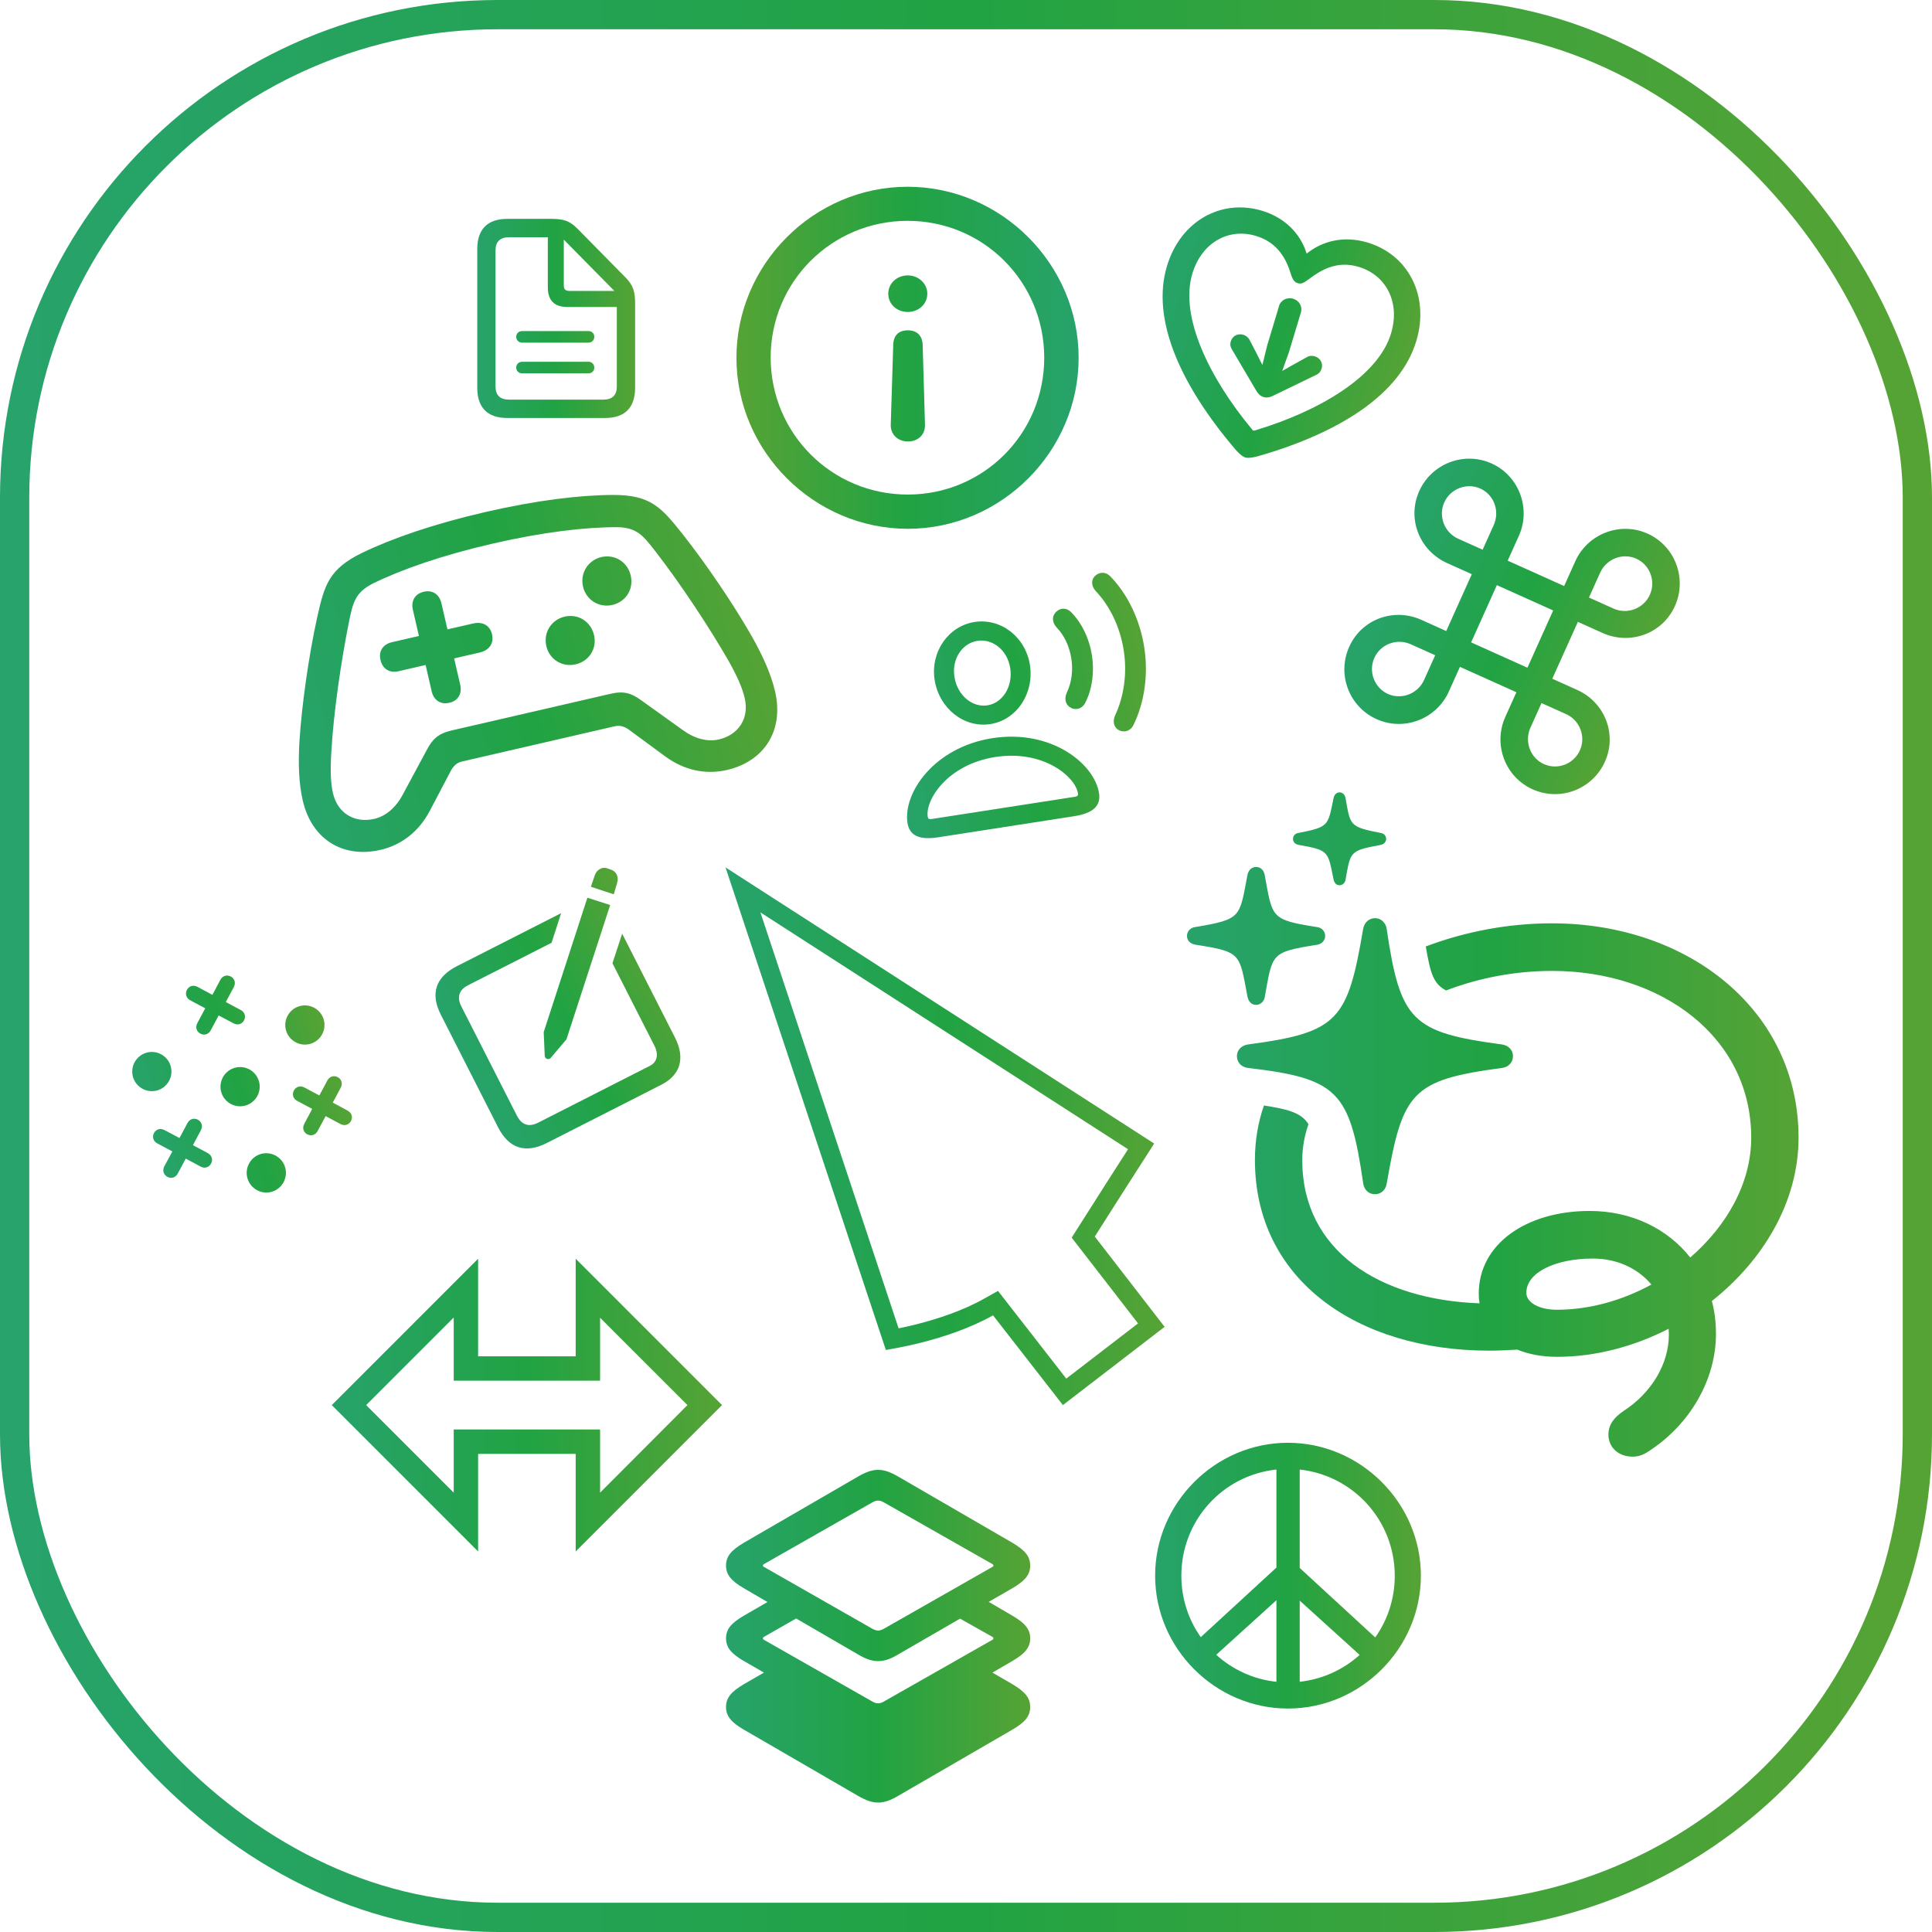 <svg width="132" height="132" viewBox="0 0 132 132" fill="none" xmlns="http://www.w3.org/2000/svg">
<rect x="1" y="1" width="130" height="130" rx="33" stroke="url(#paint0_linear_179_1372)" stroke-width="2"/>
<g clip-path="url(#clip0_179_1372)" filter="url(#filter0_b_179_1372)">
<path d="M100.558 39.23L98.811 43.114L97.107 42.348C95.229 41.503 93.032 42.299 92.183 44.187C91.335 46.074 92.167 48.288 94.055 49.136C95.923 49.977 98.141 49.135 98.99 47.247L99.748 45.562L103.605 47.296L102.847 48.982C101.998 50.869 102.84 53.087 104.709 53.927C106.596 54.776 108.805 53.93 109.653 52.042C110.502 50.155 109.639 47.983 107.761 47.139L106.057 46.373L107.804 42.488L109.508 43.254C111.39 44.09 113.587 43.294 114.436 41.406C115.281 39.528 114.452 37.306 112.565 36.457C110.696 35.617 108.474 36.468 107.629 38.346L106.867 40.041L103.01 38.306L103.773 36.611C104.617 34.733 103.779 32.506 101.91 31.666C100.023 30.817 97.81 31.673 96.966 33.551C96.117 35.438 96.98 37.61 98.854 38.464L100.558 39.23ZM99.631 36.809C98.678 36.38 98.255 35.264 98.679 34.321C99.099 33.386 100.215 32.963 101.14 33.379C102.065 33.795 102.489 34.911 102.056 35.873L101.298 37.558L99.631 36.809ZM110.239 41.579L108.563 40.825L109.321 39.139C109.753 38.178 110.869 37.754 111.794 38.17C112.729 38.59 113.143 39.702 112.723 40.636C112.299 41.58 111.183 42.003 110.239 41.579ZM100.511 43.889L102.27 39.978L106.118 41.708L104.359 45.62L100.511 43.889ZM96.389 44.018L98.056 44.768L97.298 46.454C96.87 47.406 95.754 47.83 94.829 47.414C93.904 46.998 93.476 45.891 93.9 44.948C94.321 44.013 95.436 43.59 96.389 44.018ZM106.997 48.789C107.941 49.213 108.365 50.328 107.944 51.263C107.52 52.206 106.418 52.625 105.483 52.205C104.558 51.789 104.135 50.673 104.563 49.72L105.321 48.035L106.997 48.789Z" fill="url(#paint1_linear_179_1372)"/>
</g>
<path d="M76.49 49.909C76.858 50.066 77.254 49.92 77.433 49.55C78.189 48.03 78.47 46.111 78.178 44.227C77.885 42.336 77.041 40.584 75.854 39.373C75.572 39.074 75.149 39.056 74.848 39.323C74.531 39.593 74.547 40.041 74.868 40.388C75.844 41.418 76.534 42.866 76.778 44.444C77.022 46.015 76.787 47.599 76.186 48.882C75.993 49.308 76.106 49.74 76.49 49.909ZM67.663 49.472C69.457 49.194 70.67 47.382 70.369 45.439C70.071 43.518 68.382 42.217 66.581 42.497C64.787 42.775 63.56 44.551 63.856 46.457C64.165 48.399 65.861 49.752 67.663 49.472ZM73.212 48.383C73.555 48.535 73.953 48.397 74.135 48.041C74.605 47.145 74.787 45.958 74.605 44.782C74.421 43.598 73.889 42.529 73.168 41.81C72.887 41.526 72.466 41.515 72.187 41.779C71.858 42.067 71.859 42.516 72.207 42.889C72.714 43.405 73.068 44.166 73.198 45C73.326 45.826 73.21 46.652 72.893 47.311C72.682 47.771 72.809 48.193 73.212 48.383ZM67.464 48.192C66.43 48.352 65.406 47.505 65.211 46.247C65.014 45.027 65.738 43.946 66.781 43.785C67.823 43.623 68.831 44.419 69.021 45.648C69.215 46.898 68.507 48.03 67.464 48.192ZM64.106 57.206L73.389 55.765C74.669 55.566 75.225 55.069 75.09 54.198C74.773 52.158 71.802 49.813 67.805 50.434C63.814 51.053 61.686 54.188 62.002 56.228C62.138 57.099 62.818 57.405 64.106 57.206ZM63.66 55.956C63.482 55.983 63.407 55.942 63.385 55.8C63.208 54.661 64.721 52.231 68.004 51.721C71.295 51.211 73.474 53.069 73.65 54.208C73.672 54.349 73.613 54.411 73.435 54.439L63.66 55.956Z" fill="url(#paint2_linear_179_1372)"/>
<path d="M60.961 91.498L50.761 60.8L77.963 78.324C76.726 80.244 75.49 82.192 74.254 84.138L74.254 84.139L74.01 84.523L74.288 84.882L78.663 90.537L72.736 95.095L68.359 89.472L68.017 89.033L67.531 89.305C66.005 90.163 64.234 90.735 62.827 91.093C62.128 91.271 61.526 91.394 61.099 91.473C61.051 91.482 61.005 91.49 60.961 91.498Z" stroke="url(#paint3_linear_179_1372)" stroke-width="1.293"/>
<path d="M62.011 12.76C55.604 12.76 50.316 18.049 50.316 24.445C50.316 30.84 55.615 36.129 62.023 36.129C68.419 36.129 73.696 30.84 73.696 24.445C73.696 18.049 68.407 12.76 62.011 12.76ZM62.011 15.088C67.198 15.088 71.345 19.258 71.345 24.445C71.345 29.631 67.198 33.79 62.023 33.79C56.836 33.79 52.666 29.631 52.655 24.445C52.644 19.258 56.825 15.088 62.011 15.088ZM62.023 22.569C61.401 22.569 61.04 22.919 61.028 23.574L60.859 29.01C60.836 29.677 61.333 30.162 62.034 30.162C62.735 30.162 63.221 29.688 63.198 29.021L63.04 23.574C63.017 22.93 62.656 22.569 62.023 22.569ZM62.023 18.817C61.288 18.817 60.689 19.348 60.689 20.071C60.689 20.783 61.277 21.314 62.023 21.314C62.757 21.314 63.356 20.783 63.356 20.071C63.356 19.359 62.746 18.817 62.023 18.817Z" fill="url(#paint4_linear_179_1372)"/>
<g clip-path="url(#clip1_179_1372)">
<path d="M20.683 54.688C21.302 57.374 23.453 58.653 25.996 58.066C27.45 57.731 28.615 56.801 29.345 55.438L30.779 52.707C30.978 52.313 31.231 52.104 31.573 52.026L42 49.621C42.342 49.542 42.661 49.619 43.013 49.886L45.498 51.714C46.751 52.619 48.206 52.945 49.659 52.609C52.203 52.023 53.576 49.932 52.957 47.245C52.69 46.089 52.135 44.837 51.37 43.483C50.162 41.361 48.275 38.56 46.606 36.452C45.186 34.669 44.442 33.808 41.893 33.816C39.656 33.822 36.675 34.173 33.141 34.988C29.606 35.803 26.762 36.795 24.748 37.77C22.464 38.876 22.161 39.978 21.666 42.203C21.088 44.83 20.619 48.173 20.461 50.61C20.367 52.163 20.416 53.531 20.683 54.688ZM22.748 54.188C22.593 53.517 22.562 52.677 22.634 51.431C22.785 48.718 23.306 45.142 23.848 42.465C24.11 41.187 24.268 40.466 25.497 39.858C27.414 38.918 30.17 37.946 33.639 37.146C37.096 36.349 40.011 36.013 42.146 36.019C43.516 36.028 43.952 36.612 44.758 37.643C46.44 39.807 48.43 42.804 49.788 45.17C50.398 46.258 50.727 47.029 50.881 47.701C51.209 49.121 50.419 50.219 49.119 50.519C48.326 50.702 47.448 50.464 46.653 49.882L43.861 47.882C43.176 47.378 42.667 47.183 41.72 47.401L30.863 49.905C29.905 50.126 29.534 50.524 29.139 51.276L27.515 54.295C27.055 55.166 26.359 55.767 25.577 55.948C24.267 56.25 23.075 55.609 22.748 54.188ZM25.996 45.09C26.138 45.706 26.612 46.003 27.229 45.861L29.079 45.434L29.492 47.229C29.635 47.845 30.101 48.155 30.706 48.016C31.301 47.879 31.584 47.396 31.442 46.779L31.028 44.984L32.767 44.583C33.439 44.428 33.758 43.949 33.615 43.332C33.478 42.738 32.982 42.446 32.31 42.601L30.571 43.002L30.159 41.219C30.017 40.602 29.551 40.292 28.957 40.429C28.351 40.569 28.068 41.051 28.21 41.668L28.622 43.452L26.772 43.878C26.155 44.021 25.858 44.495 25.996 45.09ZM41.84 41.331C42.765 41.118 43.307 40.251 43.094 39.326C42.881 38.401 42.011 37.848 41.086 38.061C40.183 38.269 39.621 39.153 39.834 40.078C40.048 41.002 40.937 41.54 41.84 41.331ZM39.331 45.389C40.256 45.176 40.799 44.309 40.588 43.395C40.374 42.47 39.505 41.916 38.58 42.13C37.666 42.34 37.115 43.221 37.328 44.146C37.539 45.06 38.417 45.6 39.331 45.389Z" fill="url(#paint5_linear_179_1372)"/>
</g>
<g clip-path="url(#clip2_179_1372)">
<path d="M41.934 61.102L42.168 60.316C42.286 59.917 42.119 59.538 41.734 59.412L41.467 59.32C41.123 59.208 40.757 59.436 40.635 59.811L40.371 60.587L41.934 61.102ZM37.618 72.29L38.7 71.013L41.69 61.835L40.133 61.334L37.147 70.518L37.219 72.155C37.23 72.344 37.494 72.43 37.618 72.29ZM37.358 78.094L45.18 74.115C46.47 73.46 46.846 72.322 46.115 70.885L42.508 63.794L41.845 65.813L44.711 71.447C45.038 72.091 44.86 72.588 44.41 72.817L36.762 76.707C36.144 77.021 35.644 76.869 35.316 76.225L31.522 68.764C31.194 68.12 31.366 67.627 31.984 67.312L37.685 64.413L38.338 62.39L31.213 66.014C29.763 66.752 29.387 67.89 30.118 69.327L34.035 77.029C34.766 78.466 35.907 78.832 37.358 78.094Z" fill="url(#paint6_linear_179_1372)"/>
</g>
<path d="M79.73 18.179C78.647 21.773 80.599 26.234 84.382 30.678C84.593 30.925 84.862 31.19 85.081 31.256C85.299 31.321 85.67 31.249 85.981 31.16C91.598 29.547 95.681 26.903 96.763 23.309C97.698 20.204 96.201 17.403 93.449 16.575C91.842 16.09 90.368 16.445 89.275 17.328C88.867 16.002 87.828 14.881 86.22 14.397C83.46 13.566 80.665 15.074 79.73 18.179ZM81.466 18.693C82.105 16.572 83.935 15.554 85.812 16.119C87.327 16.575 87.9 17.749 88.19 18.708C88.321 19.124 88.448 19.282 88.667 19.347C88.894 19.416 89.073 19.341 89.418 19.078C90.226 18.468 91.324 17.779 92.83 18.233C94.716 18.801 95.679 20.661 95.04 22.782C94.148 25.744 90.079 28.098 85.818 29.385C85.727 29.413 85.667 29.431 85.633 29.421C85.599 29.411 85.559 29.362 85.507 29.291C82.665 25.865 80.574 21.655 81.466 18.693ZM88.884 21.34C89.005 20.936 88.752 20.529 88.356 20.41C87.952 20.289 87.516 20.488 87.394 20.892L86.576 23.61L86.25 24.934L85.813 24.069L85.389 23.252C85.306 23.071 85.138 22.929 84.961 22.876C84.574 22.759 84.207 22.942 84.092 23.321C84.029 23.531 84.065 23.716 84.184 23.899L85.837 26.701C85.978 26.936 86.123 27.063 86.333 27.126C86.535 27.187 86.727 27.162 86.973 27.043L89.907 25.623C90.108 25.537 90.231 25.399 90.295 25.189C90.409 24.81 90.204 24.455 89.825 24.341C89.64 24.285 89.421 24.311 89.26 24.418L88.456 24.864L87.605 25.343L88.065 24.058L88.884 21.34Z" fill="url(#paint7_linear_179_1372)"/>
<path d="M91.523 60.482C91.717 60.482 91.875 60.342 91.928 60.131C92.279 58.162 92.191 58.127 94.353 57.723C94.564 57.67 94.705 57.512 94.705 57.318C94.705 57.107 94.564 56.949 94.353 56.914C92.191 56.492 92.262 56.422 91.928 54.506C91.875 54.295 91.734 54.137 91.523 54.137C91.312 54.137 91.172 54.295 91.119 54.506C90.715 56.422 90.838 56.492 88.693 56.914C88.482 56.949 88.342 57.107 88.342 57.318C88.342 57.529 88.482 57.67 88.711 57.723C90.838 58.092 90.715 58.162 91.119 60.113C91.172 60.342 91.312 60.482 91.523 60.482ZM85.828 68.656C86.109 68.656 86.356 68.428 86.408 68.147C86.953 65.141 86.777 65.053 90.029 64.543C90.328 64.473 90.539 64.244 90.539 63.945C90.539 63.647 90.328 63.4 90.029 63.348C86.777 62.838 86.953 62.715 86.408 59.779C86.356 59.463 86.127 59.234 85.828 59.234C85.512 59.234 85.301 59.445 85.231 59.779C84.668 62.697 84.861 62.803 81.609 63.348C81.311 63.4 81.1 63.647 81.1 63.945C81.1 64.262 81.311 64.473 81.662 64.543C84.844 65.035 84.668 65.141 85.231 68.094C85.301 68.428 85.494 68.656 85.828 68.656ZM93.949 81.594C94.353 81.594 94.67 81.295 94.74 80.891C95.83 74.615 96.428 73.789 102.633 72.963C103.072 72.91 103.371 72.576 103.371 72.154C103.371 71.75 103.072 71.434 102.633 71.363C96.463 70.537 95.672 69.764 94.74 63.453C94.67 63.031 94.353 62.732 93.949 62.732C93.545 62.732 93.228 63.014 93.141 63.435C92.068 69.728 91.453 70.537 85.248 71.363C84.809 71.434 84.51 71.75 84.51 72.154C84.51 72.576 84.809 72.91 85.248 72.963C91.418 73.684 92.227 74.562 93.141 80.873C93.211 81.295 93.51 81.594 93.949 81.594ZM97.412 64.666C97.728 66.459 97.904 67.197 98.801 67.672C101.086 66.793 103.582 66.336 106.043 66.336C113.514 66.336 119.648 70.853 119.648 77.727C119.648 80.838 117.979 83.756 115.482 85.918C113.936 83.949 111.475 82.736 108.609 82.736C104.25 82.736 101.033 85.022 101.033 88.379C101.033 88.607 101.051 88.836 101.086 89.047C94.266 88.801 88.975 85.461 88.975 79.273C88.975 78.394 89.133 77.568 89.397 76.812C88.904 75.986 87.885 75.775 86.356 75.529C85.951 76.689 85.74 77.938 85.74 79.256C85.74 87.465 92.754 92.281 101.754 92.281C102.387 92.281 103.037 92.246 103.67 92.211C104.443 92.527 105.357 92.703 106.377 92.703C109.014 92.703 111.633 92 114.006 90.787C114.006 90.91 114.023 91.051 114.023 91.174C114.023 93.178 112.846 95.164 110.912 96.412C110.297 96.834 109.893 97.309 109.893 98.029C109.893 98.856 110.543 99.523 111.545 99.523C111.967 99.523 112.283 99.4 112.67 99.137C115.482 97.309 117.24 94.25 117.24 91.139C117.24 90.348 117.152 89.592 116.959 88.889C120.475 86.111 122.883 82.103 122.883 77.727C122.883 69.061 115.395 63.084 106.025 63.084C103.072 63.084 100.102 63.647 97.412 64.666ZM104.285 88.326C104.285 86.938 106.271 85.988 108.82 85.988C110.49 85.988 111.896 86.656 112.828 87.764C110.842 88.853 108.592 89.486 106.377 89.486C105.182 89.486 104.285 89.012 104.285 88.326Z" fill="url(#paint8_linear_179_1372)"/>
<path d="M88 116.733C92.966 116.733 97.079 112.629 97.079 107.654C97.079 102.688 92.966 98.575 87.991 98.575C83.025 98.575 78.921 102.688 78.921 107.654C78.921 112.629 83.034 116.733 88 116.733ZM80.714 107.654C80.714 103.875 83.544 100.79 87.209 100.403V107.101L82.041 111.855C81.206 110.678 80.714 109.228 80.714 107.654ZM88.8 107.127V100.403C92.465 100.808 95.286 103.884 95.295 107.654C95.295 109.228 94.803 110.687 93.959 111.873L88.8 107.127ZM87.209 109.333V114.905C85.627 114.738 84.212 114.07 83.096 113.06L87.209 109.333ZM88.8 109.359L92.895 113.068C91.788 114.07 90.373 114.729 88.8 114.905V109.359Z" fill="url(#paint9_linear_179_1372)"/>
<path d="M34.654 28.558H41.346C42.696 28.558 43.393 27.849 43.393 26.493V20.793C43.393 19.914 43.28 19.512 42.733 18.953L39.45 15.62C38.916 15.08 38.477 14.954 37.686 14.954H34.654C33.31 14.954 32.607 15.664 32.607 17.026V26.493C32.607 27.849 33.31 28.558 34.654 28.558ZM34.761 27.303C34.158 27.303 33.856 26.989 33.856 26.411V17.101C33.856 16.53 34.158 16.21 34.767 16.21H37.429V19.625C37.429 20.535 37.874 20.975 38.778 20.975H42.143V26.411C42.143 26.989 41.842 27.303 41.233 27.303H34.761ZM38.898 19.876C38.634 19.876 38.521 19.763 38.521 19.506V16.373L41.974 19.876H38.898ZM40.21 22.619H35.677C35.438 22.619 35.269 22.789 35.269 23.009C35.269 23.235 35.438 23.41 35.677 23.41H40.21C40.436 23.41 40.605 23.235 40.605 23.009C40.605 22.789 40.436 22.619 40.21 22.619ZM40.21 24.716H35.677C35.438 24.716 35.269 24.892 35.269 25.118C35.269 25.338 35.438 25.507 35.677 25.507H40.21C40.436 25.507 40.605 25.338 40.605 25.118C40.605 24.892 40.436 24.716 40.21 24.716Z" fill="url(#paint10_linear_179_1372)"/>
<path d="M61.356 122.704L69.171 118.174C70.014 117.682 70.386 117.26 70.386 116.627C70.386 115.984 70.014 115.573 69.171 115.07L67.805 114.277L69.171 113.483C70.014 112.991 70.386 112.569 70.386 111.936C70.386 111.304 70.014 110.882 69.171 110.39L67.553 109.445L69.171 108.511C70.014 108.019 70.386 107.597 70.386 106.964C70.386 106.321 70.014 105.91 69.171 105.407L61.356 100.877C60.834 100.576 60.422 100.425 60 100.425C59.568 100.425 59.156 100.576 58.634 100.877L50.819 105.407C49.975 105.91 49.604 106.321 49.604 106.964C49.604 107.597 49.975 108.019 50.819 108.511L52.436 109.455L50.819 110.39C49.975 110.882 49.604 111.304 49.604 111.936C49.604 112.569 49.975 112.991 50.819 113.483L52.195 114.277L50.819 115.07C49.975 115.573 49.604 115.984 49.604 116.627C49.604 117.26 49.975 117.682 50.819 118.174L58.634 122.704C59.156 123.006 59.568 123.156 60 123.156C60.422 123.156 60.834 123.006 61.356 122.704ZM60 111.404C59.859 111.404 59.739 111.354 59.588 111.274L52.195 107.055C52.145 107.035 52.125 107.005 52.125 106.964C52.125 106.914 52.145 106.894 52.195 106.864L59.588 102.655C59.739 102.565 59.859 102.525 60 102.525C60.13 102.525 60.251 102.565 60.402 102.655L67.805 106.864C67.845 106.894 67.875 106.914 67.875 106.964C67.875 107.005 67.845 107.035 67.805 107.055L60.402 111.274C60.251 111.354 60.13 111.404 60 111.404ZM60 113.493C60.422 113.493 60.834 113.353 61.356 113.041L65.595 110.59L67.805 111.836C67.845 111.866 67.875 111.886 67.875 111.936C67.875 111.987 67.845 112.007 67.805 112.037L60.402 116.246C60.251 116.336 60.13 116.376 60 116.376C59.859 116.376 59.739 116.336 59.588 116.246L52.195 112.037C52.145 112.007 52.125 111.987 52.125 111.936C52.125 111.886 52.145 111.866 52.195 111.836L54.395 110.58L58.634 113.041C59.156 113.353 59.568 113.493 60 113.493Z" fill="url(#paint11_linear_179_1372)"/>
<path d="M25.017 96L31 90.017V94.333H41V90.033L46.967 96L41 101.983V97.667H31V101.983L25.017 96ZM22.667 96L32.667 106V99.333H39.333V106L49.333 96L39.333 86V92.667H32.667V86L22.667 96Z" fill="url(#paint12_linear_179_1372)"/>
<g clip-path="url(#clip3_179_1372)">
<path d="M13.005 68.347L14.023 68.89L13.484 69.9C13.146 70.535 14.062 71.024 14.4 70.389L14.94 69.379L15.956 69.916C16.591 70.254 17.079 69.338 16.439 69.001L15.428 68.462L15.972 67.444C16.314 66.802 15.392 66.314 15.053 66.949L14.512 67.973L13.492 67.424C12.857 67.086 12.368 68.002 13.005 68.347ZM21.224 71.312C21.926 71.099 22.328 70.347 22.112 69.638C21.898 68.935 21.146 68.534 20.443 68.748C19.735 68.963 19.334 69.715 19.547 70.418C19.763 71.127 20.515 71.528 21.224 71.312ZM10.767 74.493C11.47 74.28 11.871 73.528 11.655 72.819C11.441 72.116 10.69 71.715 9.987 71.929C9.278 72.144 8.877 72.897 9.091 73.599C9.306 74.308 10.058 74.709 10.767 74.493ZM16.791 75.528C17.5 75.313 17.901 74.561 17.687 73.858C17.47 73.144 16.725 72.746 16.011 72.964C15.308 73.178 14.907 73.93 15.122 74.638C15.336 75.341 16.088 75.742 16.791 75.528ZM10.756 78.126L11.775 78.669L11.23 79.681C10.893 80.322 11.809 80.811 12.148 80.176L12.691 79.158L13.704 79.703C14.338 80.041 14.827 79.125 14.191 78.78L13.18 78.241L13.723 77.223C14.062 76.588 13.145 76.099 12.807 76.734L12.264 77.752L11.239 77.211C10.605 76.872 10.116 77.789 10.756 78.126ZM20.312 75.218L21.33 75.762L20.793 76.778C20.449 77.415 21.365 77.903 21.704 77.269L22.249 76.257L23.259 76.796C23.894 77.134 24.383 76.218 23.748 75.879L22.736 75.334L23.279 74.316C23.618 73.681 22.701 73.192 22.363 73.827L21.819 74.845L20.801 74.302C20.167 73.963 19.672 74.882 20.312 75.218ZM18.583 81.421C19.292 81.205 19.693 80.453 19.478 79.744C19.262 79.035 18.51 78.634 17.801 78.85C17.099 79.064 16.697 79.816 16.913 80.524C17.128 81.233 17.881 81.634 18.583 81.421Z" fill="url(#paint13_linear_179_1372)"/>
</g>
<defs>
<filter id="filter0_b_179_1372" x="-174" y="-234" width="554.309" height="554.309" filterUnits="userSpaceOnUse" color-interpolation-filters="sRGB">
<feFlood flood-opacity="0" result="BackgroundImageFix"/>
<feGaussianBlur in="BackgroundImageFix" stdDeviation="128"/>
<feComposite in2="SourceAlpha" operator="in" result="effect1_backgroundBlur_179_1372"/>
<feBlend mode="normal" in="SourceGraphic" in2="effect1_backgroundBlur_179_1372" result="shape"/>
</filter>
<linearGradient id="paint0_linear_179_1372" x1="130" y1="66" x2="2" y2="66" gradientUnits="userSpaceOnUse">
<stop stop-color="#56A335"/>
<stop offset="0.5" stop-color="#21A343"/>
<stop offset="1" stop-color="#27A36B"/>
</linearGradient>
<linearGradient id="paint1_linear_179_1372" x1="112.045" y1="46.724" x2="94.575" y2="38.869" gradientUnits="userSpaceOnUse">
<stop stop-color="#56A335"/>
<stop offset="0.5" stop-color="#21A343"/>
<stop offset="1" stop-color="#27A36B"/>
</linearGradient>
<linearGradient id="paint2_linear_179_1372" x1="78.576" y1="46.791" x2="60.962" y2="49.524" gradientUnits="userSpaceOnUse">
<stop stop-color="#56A335"/>
<stop offset="0.5" stop-color="#21A343"/>
<stop offset="1" stop-color="#27A36B"/>
</linearGradient>
<linearGradient id="paint3_linear_179_1372" x1="79.572" y1="78" x2="50" y2="78" gradientUnits="userSpaceOnUse">
<stop stop-color="#56A335"/>
<stop offset="0.5" stop-color="#21A343"/>
<stop offset="1" stop-color="#27A36B"/>
</linearGradient>
<linearGradient id="paint4_linear_179_1372" x1="50.316" y1="24.445" x2="73.696" y2="24.445" gradientUnits="userSpaceOnUse">
<stop stop-color="#56A335"/>
<stop offset="0.5" stop-color="#21A343"/>
<stop offset="1" stop-color="#27A36B"/>
</linearGradient>
<linearGradient id="paint5_linear_179_1372" x1="51.618" y1="41.442" x2="19.345" y2="48.885" gradientUnits="userSpaceOnUse">
<stop stop-color="#56A335"/>
<stop offset="0.5" stop-color="#21A343"/>
<stop offset="1" stop-color="#27A36B"/>
</linearGradient>
<linearGradient id="paint6_linear_179_1372" x1="45.155" y1="65.689" x2="31.738" y2="72.513" gradientUnits="userSpaceOnUse">
<stop stop-color="#56A335"/>
<stop offset="0.5" stop-color="#21A343"/>
<stop offset="1" stop-color="#27A36B"/>
</linearGradient>
<linearGradient id="paint7_linear_179_1372" x1="95.972" y1="25.935" x2="78.939" y2="20.805" gradientUnits="userSpaceOnUse">
<stop stop-color="#56A335"/>
<stop offset="0.5" stop-color="#21A343"/>
<stop offset="1" stop-color="#27A36B"/>
</linearGradient>
<linearGradient id="paint8_linear_179_1372" x1="122.883" y1="76.83" x2="81.1" y2="76.83" gradientUnits="userSpaceOnUse">
<stop stop-color="#56A335"/>
<stop offset="0.5" stop-color="#21A343"/>
<stop offset="1" stop-color="#27A36B"/>
</linearGradient>
<linearGradient id="paint9_linear_179_1372" x1="97.079" y1="107.654" x2="78.921" y2="107.654" gradientUnits="userSpaceOnUse">
<stop stop-color="#56A335"/>
<stop offset="0.5" stop-color="#21A343"/>
<stop offset="1" stop-color="#27A36B"/>
</linearGradient>
<linearGradient id="paint10_linear_179_1372" x1="43.393" y1="21.756" x2="32.607" y2="21.756" gradientUnits="userSpaceOnUse">
<stop stop-color="#56A335"/>
<stop offset="0.5" stop-color="#21A343"/>
<stop offset="1" stop-color="#27A36B"/>
</linearGradient>
<linearGradient id="paint11_linear_179_1372" x1="70.386" y1="111.791" x2="49.604" y2="111.791" gradientUnits="userSpaceOnUse">
<stop stop-color="#56A335"/>
<stop offset="0.5" stop-color="#21A343"/>
<stop offset="1" stop-color="#27A36B"/>
</linearGradient>
<linearGradient id="paint12_linear_179_1372" x1="49.333" y1="96" x2="22.667" y2="96" gradientUnits="userSpaceOnUse">
<stop stop-color="#56A335"/>
<stop offset="0.5" stop-color="#21A343"/>
<stop offset="1" stop-color="#27A36B"/>
</linearGradient>
<linearGradient id="paint13_linear_179_1372" x1="22.905" y1="72.243" x2="9.883" y2="76.205" gradientUnits="userSpaceOnUse">
<stop stop-color="#56A335"/>
<stop offset="0.5" stop-color="#21A343"/>
<stop offset="1" stop-color="#27A36B"/>
</linearGradient>
<clipPath id="clip0_179_1372">
<rect width="32" height="32" fill="white" transform="translate(95.124 22) rotate(24.212)"/>
</clipPath>
<clipPath id="clip1_179_1372">
<rect width="36" height="36" fill="white" transform="translate(14 32.089) rotate(-12.985)"/>
</clipPath>
<clipPath id="clip2_179_1372">
<rect width="24" height="24" fill="white" transform="translate(22 64.88) rotate(-26.959)"/>
</clipPath>
<clipPath id="clip3_179_1372">
<rect width="20" height="20" fill="white" transform="translate(4 67.821) rotate(-16.921)"/>
</clipPath>
</defs>
</svg>
